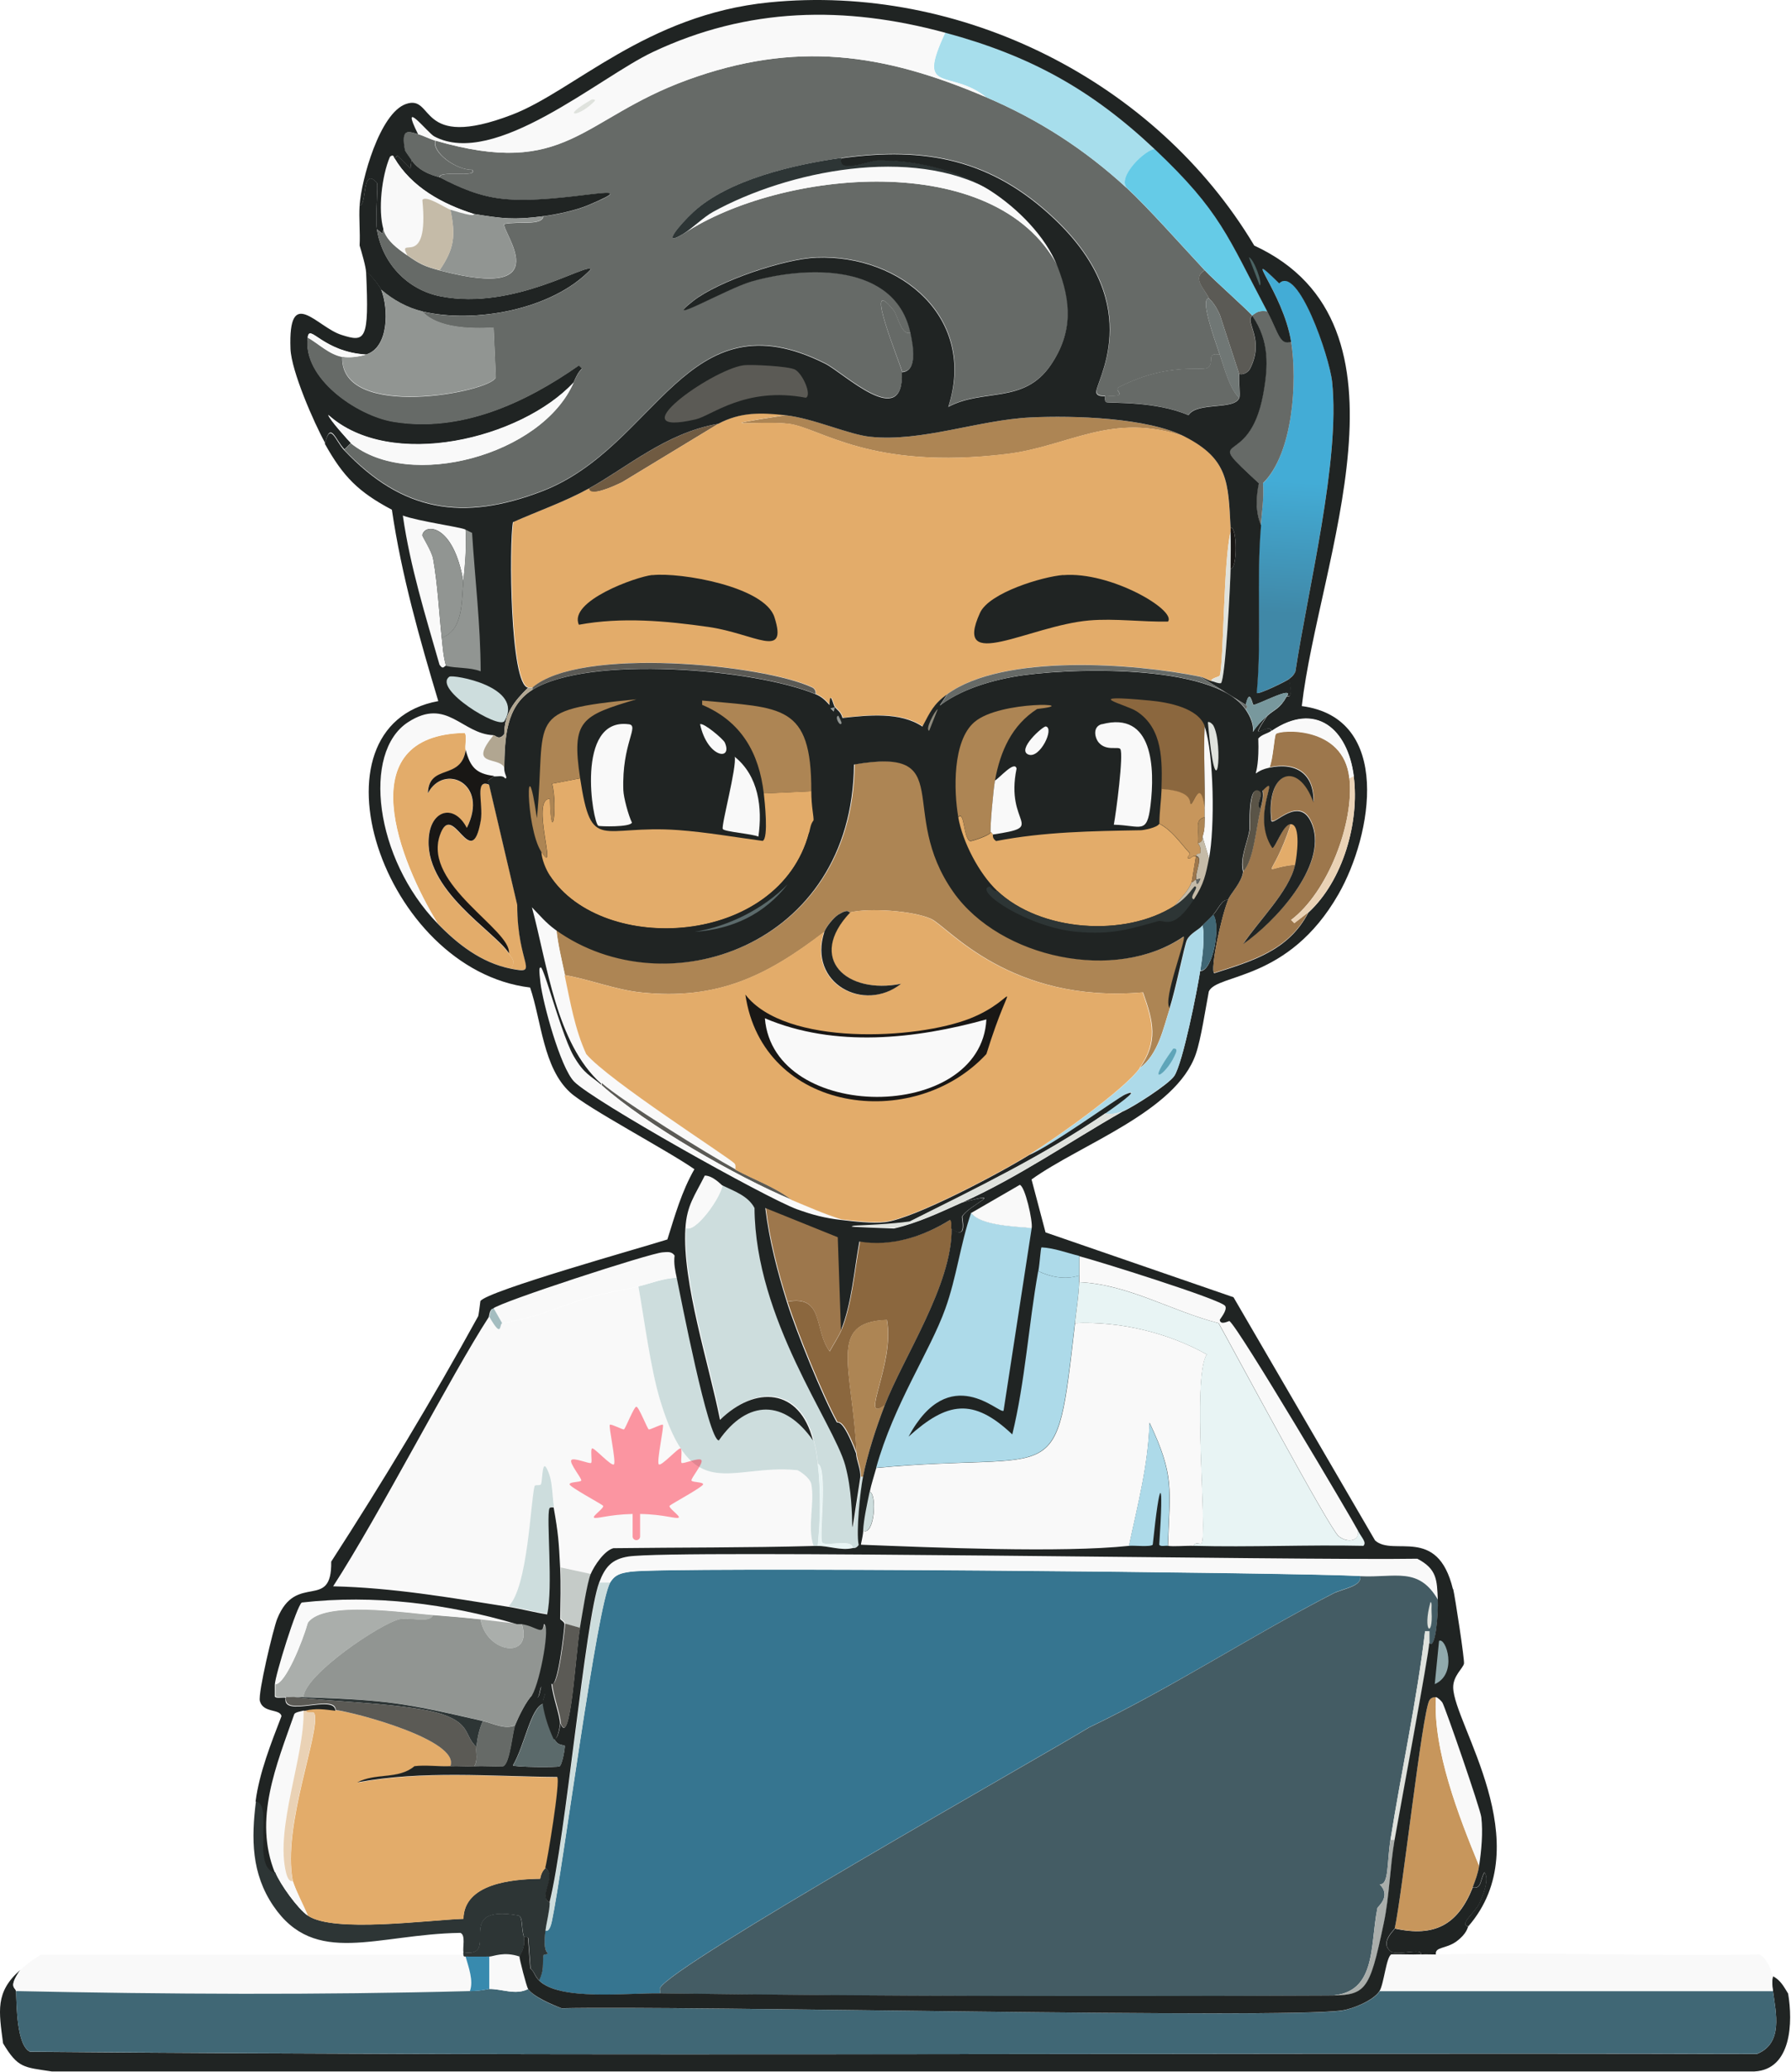 <svg
				class="self-center mx-auto max-w-[40dvw] md:max-w-[15dvw]"
				width="100%"
				height="100%"
				viewBox="0 0 1293 1495"
				fill="none"
				xmlns="http://www.w3.org/2000/svg"
			>
				<path
					d="M11.615 1436.93C12.015 1447.13 12.015 1476.23 21.715 1480.63C436.915 1484.23 852.815 1481.13 1268.32 1482.23C1287.62 1474.63 1282.02 1452.43 1280.02 1437.03C1278.82 1428.23 1280.12 1426.63 1280.02 1426.13C1285.52 1429.03 1287.82 1433.63 1290.92 1438.63C1294.42 1459.03 1293.52 1493.33 1266.72 1494.83H37.315C17.115 1491.73 13.015 1492.53 2.215 1474.53C-0.785 1451.43 -3.685 1437.53 14.715 1421.53C5.415 1434.83 11.515 1434.13 11.615 1437.13V1436.93Z"
					fill="#202423"
				/>
				<path
					d="M334.515 1410.43C334.515 1410.43 334.215 1412.13 336.115 1412.03C338.415 1419.63 342.015 1429.43 339.215 1437.03C230.115 1439.93 120.715 1439.33 11.615 1437.03C11.515 1434.03 5.415 1434.73 14.715 1421.43C19.315 1417.43 24.315 1413.73 29.515 1410.53H334.515V1410.43Z"
					fill="#F9F9F9"
				/>
				<path
					d="M1025.72 1410.43C1029.32 1410.23 1033.02 1410.43 1036.62 1410.43C1114.22 1408.43 1192.22 1411.93 1269.82 1410.43C1275.02 1411.83 1278.52 1421.03 1279.92 1426.03C1280.02 1426.53 1278.72 1428.13 1279.92 1436.93H995.915C999.015 1431.93 1000.82 1411.93 1004.52 1410.43C1011.52 1410.23 1018.62 1410.73 1025.62 1410.43H1025.72Z"
					fill="#F9F9F9"
				/>
				<path
					d="M353.215 1435.33C362.015 1435.13 372.315 1440.03 381.315 1435.33C384.815 1440.93 398.915 1446.93 405.515 1449.33C495.315 1447.23 924.515 1457.03 968.715 1450.93C976.515 1449.83 991.815 1443.63 996.015 1436.93H1280.02C1282.02 1452.43 1287.62 1474.63 1268.32 1482.13C852.815 1481.13 436.915 1484.23 21.715 1480.53C11.915 1476.13 12.015 1447.03 11.615 1436.83C120.715 1439.13 230.115 1439.73 339.215 1436.83C348.415 1436.63 352.315 1435.33 353.215 1435.23V1435.33Z"
					fill="#406775"
				/>
				<path
					d="M375.115 1411.93C375.115 1413.63 380.215 1433.63 381.315 1435.33C372.415 1440.03 362.015 1435.13 353.215 1435.33V1411.93C355.915 1411.93 363.815 1408.03 375.015 1411.93H375.115Z"
					fill="#F9F9F9"
				/>
				<path
					d="M353.215 1411.93V1435.33C352.315 1435.33 348.415 1436.63 339.215 1436.93C342.015 1429.43 338.315 1419.63 336.115 1411.93C341.815 1411.93 347.615 1412.03 353.315 1411.93H353.215Z"
					fill="#388AAE"
				/>
				<path
					d="M982.015 1137.33C983.515 1144.73 969.215 1146.33 962.515 1149.83C903.015 1180.53 846.715 1217.53 786.215 1246.53C748.815 1269.33 484.915 1417.83 476.515 1434.53C476.215 1435.23 476.715 1437.03 476.515 1438.43C453.815 1438.13 403.715 1444.23 389.115 1429.03C393.015 1421.53 391.515 1417.13 392.215 1411.13C392.415 1409.93 395.215 1410.83 395.315 1409.53C395.415 1408.63 391.815 1408.73 393.715 1393.13C396.715 1394.23 398.015 1388.03 398.415 1386.13C406.315 1348.93 430.915 1157.83 440.515 1141.93C444.215 1135.93 448.515 1135.13 455.315 1134.13C481.415 1130.43 927.415 1134.53 981.915 1137.23L982.015 1137.33Z"
					fill="#367590"
				/>
				<path
					d="M1038.12 1154.53C1024.22 1130.13 1007.22 1138.63 981.915 1137.33C927.415 1134.63 481.415 1130.53 455.315 1134.23C448.515 1135.23 444.115 1136.03 440.515 1142.03H432.715C436.915 1130.83 441.615 1125.13 453.815 1123.33C488.015 1118.03 939.715 1126.23 1023.32 1124.93C1037.62 1132.33 1037.52 1140.23 1038.12 1154.53Z"
					fill="#F9F9F9"
				/>
				<path
					d="M440.615 1142.03C431.015 1157.83 406.415 1348.93 398.515 1386.23C398.115 1388.13 396.815 1394.43 393.815 1393.23C394.615 1386.63 396.715 1379.73 396.915 1372.93C408.715 1326.33 422.615 1169.03 432.815 1142.03H440.615Z"
					fill="#CDDDDD"
				/>
				<path
					d="M1038.12 1154.53C1038.52 1163.93 1036.42 1191.33 1031.92 1185.73C1031.92 1182.93 1031.92 1180.03 1031.92 1177.13H1028.82C1022.82 1227.73 1011.82 1277.43 1003.82 1327.73C1001.22 1344.13 1002.82 1360.63 996.015 1359.73C1004.72 1368.43 994.615 1375.83 994.415 1376.93C988.715 1404.93 994.415 1440.83 957.015 1440.13C797.215 1440.83 636.315 1440.83 476.515 1438.53C476.715 1437.13 476.215 1435.33 476.515 1434.63C484.915 1417.93 748.816 1269.43 786.216 1246.63C846.716 1217.63 903.015 1180.53 962.515 1149.93C969.215 1146.53 983.515 1144.83 982.015 1137.43C1007.32 1138.73 1024.22 1130.23 1038.22 1154.63L1038.12 1154.53Z"
					fill="#445C64"
				/>
				<path
					d="M1006.92 1327.73C1003.52 1347.33 1003.22 1368.33 999.116 1387.83C988.416 1438.83 986.116 1439.93 957.016 1440.13C994.416 1440.83 988.816 1404.93 994.416 1376.93C994.616 1375.93 1004.72 1368.43 996.016 1359.73C1002.82 1360.63 1001.22 1344.13 1003.82 1327.73H1006.92Z"
					fill="#AAAEAB"
				/>
				<path
					d="M1031.92 1185.73C1031.92 1192.93 1010.62 1306.53 1006.92 1327.73H1003.82C1011.72 1277.53 1022.82 1227.73 1028.82 1177.13H1031.92C1031.92 1180.03 1031.92 1182.83 1031.92 1185.73Z"
					fill="#DFE2DD"
				/>
				<path
					d="M1032.72 1156.13C1034.02 1156.13 1033.32 1160.33 1033.52 1163.13C1034.72 1182.43 1026.72 1177.73 1032.72 1156.13Z"
					fill="#DFE2DD"
				/>
				<path
					d="M378.215 1397.93C379.715 1406.23 375.115 1410.73 375.115 1411.93C363.815 1408.03 356.015 1411.93 353.315 1411.93C347.615 1412.03 341.815 1411.93 336.115 1411.93C334.215 1412.13 334.715 1410.73 334.515 1410.33C334.315 1410.03 334.615 1409.33 334.515 1408.73C362.415 1413.23 325.415 1373.63 374.315 1382.23C377.615 1383.63 376.015 1390.33 378.215 1397.83V1397.93Z"
					fill="#2D3535"
				/>
				<path
					d="M275.215 209.034C280.615 222.734 280.815 250.734 264.315 255.834C232.915 253.834 223.515 233.234 222.215 243.334C218.315 272.934 257.815 299.734 283.815 304.134C332.515 312.434 379.315 290.634 418.015 263.534L420.315 265.834C417.315 268.534 415.615 272.434 414.115 275.934C376.115 316.734 281.915 339.734 237.015 299.334C237.415 302.234 252.415 318.834 253.415 319.634L248.715 324.334C242.015 317.334 238.715 303.534 234.715 319.634C226.515 304.834 210.315 267.634 209.715 251.734C208.015 205.234 228.615 235.934 246.415 241.634C263.715 247.134 266.615 246.234 264.315 196.434C267.115 196.834 274.515 207.134 275.215 208.934V209.034Z"
					fill="#202423"
				/>
				<path
					d="M272.115 165.434C275.915 189.834 294.015 209.134 318.115 213.834C371.115 224.134 424.015 189.234 426.515 194.334C399.015 223.434 342.615 233.734 304.815 224.734C294.115 222.234 283.515 216.334 275.215 209.134C274.515 207.334 267.115 197.134 264.315 196.634C264.115 192.234 261.115 182.134 259.615 177.134C260.115 167.534 259.015 157.834 259.615 148.234C265.015 149.134 260.915 119.434 272.115 131.834C273.215 133.134 270.815 157.134 272.115 165.334V165.434Z"
					fill="#202423"
				/>
				<path
					d="M712.116 70.234C750.216 86.534 783.015 107.734 813.515 135.734C828.415 149.434 854.015 178.234 869.715 195.034C860.515 200.634 869.415 208.034 872.815 215.334C866.215 215.034 876.115 242.834 880.615 255.934C870.215 254.034 877.215 261.834 872.015 265.334C867.715 268.234 844.016 261.034 808.016 279.334C802.816 281.934 817.016 286.734 797.916 285.534C797.516 285.234 792.615 286.334 791.715 283.234C789.615 276.634 829.315 221.934 761.315 157.634C716.015 114.734 668.215 105.434 607.615 113.934C573.915 118.634 526.115 129.534 500.715 152.934C490.715 162.134 476.315 179.334 493.715 168.534C563.215 122.634 718.216 106.734 763.616 191.934C773.616 217.234 775.016 239.034 758.916 262.934C739.516 291.734 710.216 279.834 684.816 293.334C705.416 229.734 650.916 183.434 589.616 185.634C566.416 186.534 519.115 202.434 500.715 216.834C475.715 236.234 525.515 207.734 542.815 202.834C581.915 191.734 646.716 189.234 657.516 240.234C650.416 242.234 648.316 227.934 645.016 223.834C621.716 194.834 651.116 265.234 651.216 268.334C652.816 311.034 609.316 268.834 595.816 262.134C495.316 211.634 474.815 322.234 391.415 354.234C334.115 376.234 290.516 368.934 248.616 324.634L253.315 319.934C295.515 354.234 391.116 328.634 414.016 276.234C415.616 272.634 417.215 268.834 420.215 266.134L417.916 263.834C379.216 290.934 332.516 312.634 283.716 304.434C257.716 300.034 218.115 273.134 222.115 243.634C230.215 248.234 237.515 255.834 247.115 257.634C245.415 303.934 354.416 282.934 357.916 272.434L356.316 236.534C340.016 237.434 315.915 237.034 304.815 224.834C342.615 233.734 399.016 223.534 426.516 194.434C424.016 189.334 371.115 224.234 318.115 213.934C294.015 209.234 275.915 189.934 272.115 165.534L276.016 168.634L276.815 165.534C279.215 173.834 287.315 179.634 294.015 184.234C303.115 190.634 306.515 192.234 317.415 195.134C405.615 218.334 360.815 165.734 364.215 161.634C374.715 159.534 391.415 163.034 392.315 156.134C401.715 154.934 415.715 151.934 424.315 148.334C471.515 128.534 405.515 147.934 363.515 143.634C346.615 141.934 332.216 135.734 317.516 128.034C316.316 122.634 346.016 128.534 340.916 122.534C329.616 122.834 311.816 110.134 314.416 101.434C409.416 129.034 419.215 85.834 496.215 57.734C574.315 29.234 637.616 38.234 712.316 70.234H712.116Z"
					fill="#666A67"
				/>
				<path
					d="M930.515 489.934C929.115 491.234 908.115 501.634 907.115 500.034C910.915 459.834 906.715 419.434 910.215 379.134C911.115 369.034 912.515 358.934 911.815 348.734C933.415 327.434 936.715 275.534 932.115 246.534C926.415 210.534 894.515 176.134 923.515 204.434C937.015 190.834 959.815 256.934 961.715 275.434C967.715 332.234 944.215 424.934 935.215 484.534C933.615 488.034 931.915 488.634 930.515 490.034V489.934Z"
					fill="url(#paint0_linear_35_2)"
				/>
				<path
					d="M914.915 224.634C922.815 239.534 923.815 249.434 932.115 246.434C936.715 275.434 933.515 327.334 911.815 348.634C912.615 358.934 911.115 368.934 910.215 379.034C906.215 369.334 906.715 358.734 908.615 348.634C865.315 308.434 901.215 341.334 911.715 284.634C915.515 263.834 916.315 245.934 903.915 227.734C907.815 224.534 909.715 224.134 914.815 224.634H914.915Z"
					fill="#666A67"
				/>
				<path
					d="M880.615 255.834C884.215 266.334 887.715 280.234 894.615 287.034C891.215 296.134 864.215 289.534 857.915 299.534C834.315 289.234 801.515 291.034 798.615 290.134C797.115 289.634 798.215 285.734 797.815 285.434C817.015 286.634 802.815 281.834 807.915 279.234C843.915 260.934 867.615 268.134 871.915 265.234C877.115 261.734 870.115 254.034 880.515 255.834H880.615Z"
					fill="#666A67"
				/>
				<path
					d="M715.215 137.334C734.715 149.934 755.015 170.234 763.615 191.934C718.215 106.734 563.215 122.634 493.715 168.534C499.915 164.734 508.215 156.534 514.815 152.934C569.115 123.034 658.515 105.234 715.315 137.334H715.215Z"
					fill="#F9F9F9"
				/>
				<path
					d="M715.215 137.334C658.515 105.234 569.015 123.034 514.715 152.934C508.115 156.534 499.815 164.734 493.615 168.534C476.315 179.334 490.615 162.134 500.615 152.934C526.015 129.534 573.715 118.634 607.515 113.934C604.215 125.534 628.915 115.534 633.215 115.534C660.415 115.034 692.615 122.734 715.115 137.334H715.215Z"
					fill="#2D3535"
				/>
				<path
					d="M904.015 227.834C898.315 232.634 913.315 244.434 902.415 266.034C901.215 268.534 897.615 270.734 894.615 269.934L880.615 227.034C876.615 218.134 873.115 215.934 872.815 215.334C869.315 208.034 860.415 200.734 869.715 195.034C876.315 202.134 902.215 225.034 904.015 227.834Z"
					fill="#5B5A55"
				/>
				<path
					d="M518.615 305.834L449.215 347.934C442.015 351.534 425.415 358.734 425.015 352.634C452.215 337.734 481.215 312.134 518.615 305.834Z"
					fill="#705B42"
				/>
				<path
					d="M872.815 215.334C873.115 215.934 876.615 218.134 880.615 227.034L894.615 269.934C894.015 274.834 895.515 284.634 894.615 287.134C887.615 280.334 884.115 266.434 880.615 255.934C876.115 242.834 866.215 215.134 872.815 215.334Z"
					fill="#707775"
				/>
				<path
					d="M657.515 240.234C659.315 248.534 663.015 267.634 651.315 268.334C651.215 265.334 621.715 194.834 645.115 223.834C648.415 227.934 650.515 242.234 657.615 240.234H657.515Z"
					fill="#666A67"
				/>
				<path
					d="M833.815 107.634C826.715 107.834 806.415 127.834 813.515 135.734C783.015 107.734 750.215 86.534 712.115 70.234C685.615 49.034 661.115 69.034 682.515 23.434C743.715 40.034 788.015 64.434 833.815 107.634Z"
					fill="#A7DEEC"
				/>
				<path
					d="M833.815 107.634C881.315 152.434 886.115 170.234 914.915 224.634C909.715 224.134 907.815 224.634 904.015 227.734C902.115 224.934 876.315 202.034 869.715 194.934C854.015 178.134 828.515 149.334 813.515 135.634C806.315 127.734 826.715 107.834 833.815 107.534V107.634Z"
					fill="#65CBE7"
				/>
				<path
					d="M297.115 115.434C303.615 125.234 316.315 127.334 317.415 127.934C332.115 135.634 346.515 141.834 363.415 143.534C405.515 147.834 471.415 128.434 424.215 148.234C415.615 151.834 401.615 154.834 392.215 156.034C370.715 158.834 362.715 157.734 342.315 154.434C319.415 147.234 297.115 135.134 284.615 113.834C285.815 113.734 286.215 113.134 286.915 112.234L296.315 121.634L297.115 115.434Z"
					fill="#202423"
				/>
				<path
					d="M284.616 113.934C297.116 135.234 319.516 147.334 342.316 154.534C341.416 154.434 345.316 157.634 325.116 151.434C321.416 150.334 307.416 140.534 304.816 144.434C309.916 196.034 286.116 169.134 293.916 184.234C287.216 179.534 279.216 173.834 276.716 165.534C272.616 151.634 275.516 127.034 281.416 113.234C284.216 110.734 284.416 114.034 284.516 114.034L284.616 113.934Z"
					fill="#F9F9F9"
				/>
				<path
					d="M301.715 96.734C306.115 98.034 309.815 100.134 314.215 101.434C311.615 110.134 329.415 122.734 340.715 122.534C345.815 128.534 316.115 122.534 317.315 128.034C316.215 127.434 303.515 125.334 297.015 115.534C295.515 113.334 292.415 109.034 292.315 108.534C289.215 92.634 294.115 94.634 301.715 96.834V96.734Z"
					fill="#666A67"
				/>
				<path
					d="M304.915 224.634C316.015 236.834 340.115 237.234 356.415 236.334L358.015 272.234C354.515 282.734 245.515 303.634 247.215 257.434C252.315 258.434 259.215 257.434 264.415 255.834C280.915 250.734 280.715 222.734 275.315 209.034C283.615 216.234 294.215 222.134 304.915 224.634Z"
					fill="#919592"
				/>
				<path
					d="M253.416 319.834C252.416 319.034 237.416 302.434 237.016 299.534C281.916 339.934 376.116 316.934 414.116 276.134C391.216 328.534 295.616 354.134 253.416 319.834Z"
					fill="#F9F9F9"
				/>
				<path
					d="M264.315 255.834C259.215 257.434 252.215 258.334 247.115 257.434C237.515 255.534 230.215 248.034 222.115 243.434C223.415 233.334 232.815 253.834 264.215 255.934L264.315 255.834Z"
					fill="#F9F9F9"
				/>
				<path
					d="M342.315 154.434C362.715 157.734 370.715 158.834 392.215 156.034C391.315 162.934 374.715 159.334 364.115 161.534C360.715 165.634 405.515 218.234 317.315 195.034C327.815 179.534 329.115 170.534 325.115 151.334C345.315 157.634 341.415 154.334 342.315 154.434Z"
					fill="#919592"
				/>
				<path
					d="M325.215 151.334C329.215 170.534 327.915 179.434 317.415 195.034C306.515 192.134 303.115 190.434 294.015 184.134C286.215 169.134 310.015 195.934 304.915 144.334C307.515 140.434 321.515 150.234 325.215 151.334Z"
					fill="#C5BBA8"
				/>
				<path
					d="M682.415 23.434C661.015 69.034 685.515 49.034 712.015 70.234C637.315 38.234 574.115 29.234 495.915 57.734C419.015 85.834 409.115 128.934 314.115 101.434C309.715 100.134 306.015 98.034 301.615 96.734C287.915 69.234 308.715 95.834 313.315 98.334C356.915 121.334 432.015 55.934 470.915 37.534C539.615 4.934 609.715 3.834 682.315 23.534L682.415 23.434Z"
					fill="#F9F9F9"
				/>
				<path
					d="M427.315 71.734C430.815 71.734 429.815 72.534 427.315 74.834C416.715 84.634 404.415 84.834 427.315 71.734Z"
					fill="#DFE2DD"
				/>
				<path
					d="M198.815 1351.13C202.215 1359.63 215.015 1377.43 222.215 1382.33C240.815 1394.93 308.415 1385.53 334.515 1384.63C335.015 1359.23 369.315 1356.03 389.915 1355.73C390.915 1349.93 393.615 1348.33 393.815 1347.93C402.615 1353.83 388.315 1368.63 396.915 1372.93C396.715 1379.73 394.615 1386.63 393.815 1393.23C391.815 1408.83 395.515 1408.73 395.415 1409.63C395.315 1410.83 392.415 1409.93 392.315 1411.23C391.515 1417.23 393.115 1421.63 389.215 1429.13C385.615 1425.33 386.415 1423.83 383.015 1420.53L381.415 1398.73C381.015 1397.43 378.315 1398.13 378.315 1397.93C376.115 1390.43 377.715 1383.73 374.415 1382.33C325.515 1373.73 362.515 1413.33 334.615 1408.83C333.815 1405.73 336.415 1396.23 332.315 1394.83C272.015 1395.73 227.415 1419.73 197.315 1375.33C181.515 1352.03 181.315 1326.93 184.815 1299.63C198.015 1300.33 181.615 1347.03 198.815 1351.13Z"
					fill="#2D3535"
				/>
				<path
					d="M1060.02 1390.13C1059.52 1390.63 1059.22 1395.33 1051.42 1401.03C1043.82 1406.53 1035.82 1404.73 1036.62 1410.43C1033.02 1410.43 1029.32 1410.23 1025.72 1410.43C1027.62 1405.23 1008.42 1411.63 1003.92 1408.13C996.015 1401.83 1006.82 1392.73 1007.02 1391.73C1035.82 1398.03 1052.52 1388.93 1063.22 1362.13C1070.02 1363.53 1068.72 1355.33 1071.82 1351.23C1075.52 1356.03 1070.62 1368.13 1067.92 1373.83C1064.72 1380.53 1053.02 1388.73 1060.12 1390.23L1060.02 1390.13Z"
					fill="#202423"
				/>
				<path
					d="M460.915 928.334C465.115 952.134 469.615 987.334 476.515 1010.23C499.715 1087.43 526.715 1056.13 575.615 1060.93C576.615 1060.93 584.915 1066.23 585.715 1071.03C588.215 1084.83 582.615 1101.53 587.315 1115.53C539.115 1116.83 491.115 1116.53 443.015 1117.13C436.415 1119.03 429.215 1129.73 426.615 1135.83L404.815 1131.13C403.815 1111.93 403.515 1106.53 400.115 1087.43C399.015 1081.53 399.015 1070.63 397.015 1064.83C391.315 1048.33 392.015 1067.33 390.815 1071.03C390.315 1072.63 386.515 1071.03 386.115 1072.63C383.115 1083.63 381.315 1145.33 367.415 1159.23C325.015 1152.43 284.315 1145.43 241.015 1144.43C274.315 1093.13 326.515 991.334 353.315 950.234C362.915 967.034 360.315 955.334 362.715 954.934C395.115 948.934 400.515 943.534 425.915 936.234C437.215 932.934 449.515 931.234 461.015 928.434L460.915 928.334Z"
					fill="#F9F9F9"
				/>
				<path
					d="M621.615 1065.63H623.215C621.315 1075.23 618.115 1105.23 620.115 1114.73C618.015 1117.73 616.515 1116.83 615.415 1117.03C616.015 1110.23 595.815 1116.33 593.615 1113.13C591.115 1109.63 597.815 1059.83 590.515 1056.23C589.615 1048.63 589.315 1046.53 587.415 1039.03C577.815 1001.03 545.815 999.234 520.315 1024.23C512.515 984.234 493.015 925.334 495.315 886.134C501.815 889.834 519.815 865.434 521.815 854.934C530.315 859.134 540.515 862.434 545.215 871.334C545.715 951.734 602.315 1026.33 610.715 1057.03C620.215 1091.83 611.015 1132.43 621.615 1065.63Z"
					fill="#CDDDDD"
				/>
				<path
					d="M489.015 922.034C491.615 933.934 511.815 1039.53 519.415 1039.03C540.215 1009.13 566.815 1009.63 587.315 1039.03C589.215 1046.43 589.515 1048.63 590.415 1056.23C592.715 1075.93 592.315 1095.83 590.415 1115.53C589.415 1115.53 588.315 1115.53 587.315 1115.53C582.615 1101.63 588.315 1084.93 585.715 1071.03C584.815 1066.23 576.515 1061.03 575.615 1060.93C526.715 1056.13 499.715 1087.33 476.515 1010.23C469.615 987.334 465.115 952.134 460.915 928.334C470.115 926.134 479.215 922.234 489.015 922.134V922.034Z"
					fill="#CDDDDD"
				/>
				<path
					d="M687.115 886.234C687.615 926.934 652.415 978.834 638.715 1014.13C619.815 1027.73 646.315 984.134 640.315 952.534C597.315 954.034 615.215 985.934 618.515 1048.53C608.415 1021.83 605.115 1027.13 604.515 1025.93C594.015 1006.73 575.415 960.834 568.615 939.334C595.215 934.434 587.415 959.634 599.015 975.234C601.315 971.034 605.915 963.834 607.615 959.634C615.215 940.834 616.915 916.934 620.915 895.634C644.015 899.534 666.915 892.134 686.415 880.034C687.715 881.134 687.115 883.734 687.215 886.234H687.115Z"
					fill="#8B673E"
				/>
				<path
					d="M607.515 959.534C605.815 963.734 601.215 970.934 598.915 975.134C587.315 959.534 595.115 934.334 568.515 939.234C561.515 917.034 555.715 894.634 552.915 871.334L605.215 892.434L607.515 959.534Z"
					fill="#9D774C"
				/>
				<path
					d="M489.015 922.034C479.315 922.134 470.115 926.034 460.915 928.234C449.415 931.034 437.115 932.734 425.815 936.034C400.415 943.334 395.015 948.834 362.615 954.734L356.415 943.834C361.015 939.334 470.215 903.634 478.915 903.234C482.115 903.134 485.315 902.434 487.515 905.534C486.715 911.334 487.915 916.334 489.115 921.934L489.015 922.034Z"
					fill="#F9F9F9"
				/>
				<path
					d="M638.715 1014.13C632.615 1030.03 626.415 1048.83 623.115 1065.63H621.515C621.915 1059.83 618.715 1053.93 618.415 1048.43C615.115 985.934 597.315 953.934 640.215 952.434C646.215 984.034 619.815 1027.63 638.615 1014.03L638.715 1014.13Z"
					fill="#AD8554"
				/>
				<path
					d="M400.015 1087.43C399.015 1087.43 397.315 1087.03 396.915 1088.23C394.615 1094.83 399.715 1145.43 395.315 1164.63C385.915 1163.13 376.615 1160.63 367.215 1159.13C381.115 1145.23 383.015 1083.53 385.915 1072.53C386.315 1070.93 390.115 1072.53 390.615 1070.93C391.915 1067.13 391.115 1048.23 396.815 1064.73C398.815 1070.63 398.915 1081.43 399.915 1087.33L400.015 1087.43Z"
					fill="#CDDDDD"
				/>
				<path
					d="M242.515 1234.13C256.615 1235.73 332.715 1255.93 325.215 1274.73C317.915 1275.13 307.415 1273.73 299.515 1274.73C287.815 1284.53 271.315 1279.33 258.215 1286.43C305.915 1277.63 354.215 1282.13 402.515 1282.53C405.215 1284.43 395.115 1344.93 393.915 1348.03C393.715 1348.43 391.015 1350.03 390.015 1355.83C369.415 1356.13 335.115 1359.33 334.615 1384.73C308.415 1385.63 240.815 1395.03 222.315 1382.43C218.815 1374.13 214.315 1366.03 211.415 1357.43C203.515 1317.63 231.715 1249.13 227.015 1236.53C226.315 1234.63 221.215 1237.33 220.815 1234.23C228.515 1232.23 235.215 1233.33 242.615 1234.23L242.515 1234.13Z"
					fill="#E3AC6A"
				/>
				<path
					d="M219.115 1234.13C220.215 1267.23 198.215 1319.33 206.615 1351.93C208.415 1359.13 211.215 1357.03 211.315 1357.43C214.215 1366.03 218.715 1374.03 222.215 1382.43C215.015 1377.53 202.215 1359.73 198.815 1351.23C183.115 1312.53 200.015 1273.43 212.815 1236.53C214.015 1235.13 217.415 1234.73 219.015 1234.23L219.115 1234.13Z"
					fill="#F9F9F9"
				/>
				<path
					d="M211.315 1357.33C211.315 1357.33 208.515 1359.03 206.615 1351.83C198.215 1319.23 220.215 1267.13 219.115 1234.03C219.615 1233.83 220.215 1234.13 220.715 1234.03C221.115 1237.13 226.215 1234.43 226.915 1236.33C231.615 1248.93 203.415 1317.43 211.315 1357.23V1357.33Z"
					fill="#EAD2B5"
				/>
				<path
					d="M426.615 1135.83C424.015 1142.13 420.415 1165.63 418.815 1174.83L407.915 1171.73C407.915 1169.93 404.815 1168.43 404.815 1167.83C405.015 1155.73 405.415 1143.23 404.815 1131.13L426.615 1135.83Z"
					fill="#C5CBC8"
				/>
				<path
					d="M521.715 855.034C519.615 865.534 501.715 889.934 495.215 886.234C496.215 869.334 502.115 862.434 509.215 848.034C515.015 848.034 521.015 854.734 521.715 855.034Z"
					fill="#F9F9F9"
				/>
				<path
					d="M362.615 954.834C360.315 955.234 362.815 966.934 353.215 950.134C353.615 949.634 353.915 944.234 356.315 943.934L362.515 954.834H362.615Z"
					fill="#A4BDC0"
				/>
				<path
					d="M1036.62 1224.73C1034.52 1263.03 1053.02 1310.43 1067.82 1346.43C1066.92 1352.23 1065.31 1356.63 1063.11 1362.03C1052.41 1388.93 1035.72 1397.93 1006.92 1391.63C1012.42 1366.13 1026.72 1236.23 1031.92 1227.03C1033.02 1225.13 1034.42 1224.63 1036.62 1224.73Z"
					fill="#C7965C"
				/>
				<path
					d="M1067.82 1346.43C1053.02 1310.43 1034.52 1263.03 1036.62 1224.73C1037.72 1224.73 1040.72 1227.63 1041.32 1228.63C1043.52 1232.43 1068.62 1305.03 1069.42 1311.33C1070.72 1322.23 1069.62 1335.53 1067.82 1346.43Z"
					fill="#F9F9F9"
				/>
				<path
					d="M615.315 1117.13C607.415 1119.03 597.915 1115.43 590.315 1115.53C592.215 1095.83 592.615 1075.93 590.315 1056.23C597.615 1059.93 590.915 1109.63 593.415 1113.13C595.715 1116.33 615.815 1110.23 615.215 1117.03L615.315 1117.13Z"
					fill="#E8F4F4"
				/>
				<path
					d="M1049.12 1146.73C1050.42 1152.03 1057.42 1197.83 1056.92 1200.53C1056.32 1203.73 1049.02 1209.33 1049.12 1217.73C1049.42 1243.83 1111.82 1330.33 1060.02 1390.13C1052.92 1388.73 1064.62 1380.53 1067.82 1373.73C1070.52 1368.03 1075.42 1355.93 1071.72 1351.13C1068.62 1355.23 1069.92 1363.43 1063.12 1362.03C1065.22 1356.63 1066.92 1352.23 1067.82 1346.43C1069.52 1335.53 1070.72 1322.23 1069.42 1311.33C1068.62 1305.03 1043.52 1232.43 1041.32 1228.63C1040.72 1227.63 1037.82 1224.73 1036.62 1224.73C1034.52 1224.73 1033.02 1225.23 1031.92 1227.03C1026.72 1236.23 1012.42 1366.13 1006.92 1391.63C1006.72 1392.53 995.915 1401.73 1003.82 1408.03C1008.32 1411.63 1027.52 1405.23 1025.62 1410.33C1018.62 1410.63 1011.51 1410.13 1004.51 1410.33C1000.81 1411.83 999.115 1431.83 995.915 1436.83C991.715 1443.53 976.415 1449.83 968.615 1450.83C924.315 1457.03 495.115 1447.23 405.415 1449.23C398.815 1446.73 384.815 1440.73 381.215 1435.23C380.115 1433.53 374.915 1413.53 375.015 1411.83C375.015 1410.53 379.615 1406.03 378.115 1397.83C378.115 1398.03 380.915 1397.23 381.215 1398.63L382.815 1420.43C386.315 1423.63 385.415 1425.23 389.015 1429.03C403.515 1444.13 453.615 1438.03 476.415 1438.43C636.215 1440.63 797.115 1440.73 956.915 1440.03C986.015 1439.93 988.315 1438.73 999.015 1387.73C1003.12 1368.23 1003.42 1347.23 1006.82 1327.63C1010.52 1306.43 1031.72 1192.83 1031.82 1185.63C1036.42 1191.23 1038.42 1163.83 1038.02 1154.43C1037.42 1140.13 1037.42 1132.23 1023.22 1124.83C939.615 1126.23 487.915 1118.03 453.715 1123.23C441.615 1125.13 436.815 1130.83 432.615 1141.93C422.415 1168.93 408.515 1326.23 396.715 1372.83C388.115 1368.53 402.315 1353.73 393.615 1347.83C394.815 1344.73 404.915 1284.23 402.215 1282.33C353.915 1281.93 305.615 1277.43 257.915 1286.23C271.115 1279.13 287.615 1284.33 299.215 1274.53C307.115 1273.53 317.615 1274.93 324.915 1274.53C330.615 1274.23 336.415 1274.83 342.115 1274.53C349.115 1274.23 356.215 1274.83 363.215 1274.53C368.115 1272.53 369.915 1249.63 371.815 1244.93C374.315 1238.83 379.715 1227.63 384.315 1223.13C390.515 1230.53 389.515 1216.23 391.315 1216.93C396.615 1220.93 391.315 1225.03 392.115 1229.43C383.015 1232.53 378.915 1259.23 370.315 1273.93C371.315 1275.33 402.315 1275.43 403.815 1274.73C405.915 1273.83 408.015 1260.63 407.715 1259.93C407.215 1258.73 402.715 1260.53 399.915 1254.43C402.615 1256.73 404.615 1244.83 404.615 1243.53C411.815 1262.73 415.515 1192.63 418.615 1174.93C420.215 1165.73 423.815 1142.13 426.415 1135.93C429.015 1129.83 436.215 1119.03 442.815 1117.23C490.915 1116.63 539.015 1116.93 587.115 1115.63C588.115 1115.63 589.215 1115.63 590.215 1115.63C597.715 1115.43 607.315 1119.13 615.215 1117.23C616.315 1116.93 617.815 1117.83 619.915 1114.93C617.915 1105.43 621.115 1075.43 623.015 1065.83C626.315 1049.13 632.515 1030.23 638.615 1014.33C652.315 978.934 687.515 927.034 687.015 886.434C699.215 895.934 694.315 878.734 694.815 877.834C699.315 869.634 727.815 858.734 694.815 867.734C735.115 849.634 772.015 824.034 810.315 802.234C817.615 799.234 843.715 782.534 847.715 776.534C853.915 767.334 864.315 714.634 866.415 700.834C876.015 700.834 881.315 667.134 875.815 660.234C880.015 655.534 882.115 648.934 886.715 649.334C881.415 662.334 873.615 700.034 876.615 702.334C904.115 693.534 930.315 686.034 944.515 658.634C969.515 635.734 981.515 593.434 977.315 560.334C972.915 526.134 949.915 506.034 918.015 527.534C915.915 520.434 899.915 538.634 914.915 516.634C920.315 511.634 923.715 511.934 928.915 502.634C929.315 501.934 933.915 505.934 930.515 490.134C931.915 488.734 933.515 488.234 935.215 484.634C944.215 425.034 967.715 332.334 961.715 275.534C959.715 257.034 936.915 191.034 923.515 204.534C894.515 176.234 926.415 210.634 932.115 246.634C923.815 249.634 922.815 239.734 914.915 224.834C886.115 170.434 881.215 152.634 833.815 107.834C787.915 64.534 743.615 40.134 682.515 23.634C609.915 3.934 539.815 5.134 471.115 37.634C432.215 56.034 357.115 121.534 313.515 98.434C308.915 96.034 288.115 69.334 301.815 96.834C294.215 94.634 289.415 92.634 292.415 108.534C292.515 109.034 295.615 113.334 297.115 115.534L296.315 121.734L286.915 112.334C286.115 113.134 285.815 113.734 284.615 113.934C284.415 113.934 284.315 110.734 281.515 113.134C275.615 126.934 272.815 151.534 276.815 165.434L276.015 168.534L272.115 165.434C270.815 157.234 273.215 133.134 272.115 131.934C260.915 119.534 265.115 149.234 259.615 148.334C260.815 129.834 274.115 81.634 293.115 75.034C313.915 67.834 300.715 109.134 369.515 82.834C414.315 65.734 466.315 10.634 555.215 1.734C693.715 -12.166 834.615 58.534 905.515 177.234C1028.52 234.034 951.915 404.634 939.815 509.534C1005.32 518.134 990.815 602.434 966.315 645.234C930.115 708.534 878.715 702.334 872.715 715.434C870.315 727.834 867.115 749.634 863.315 760.634C849.015 802.234 779.915 825.834 744.715 851.134L754.815 889.334L890.515 936.134L992.715 1111.63C1005.91 1123.63 1037.72 1100.53 1048.92 1146.73H1049.12Z"
					fill="#202423"
				/>
				<path
					d="M1038.91 1184.13C1043.81 1181.13 1052.71 1207.93 1035.81 1215.33L1038.91 1184.13Z"
					fill="#91AAAD"
				/>
				<path
					d="M861.915 1115.53C856.015 1115.33 847.115 1116.23 843.215 1115.53C844.615 1074.23 848.115 1065.03 829.915 1026.63C829.015 1057.33 821.415 1085.73 815.115 1115.53C766.715 1120.73 673.715 1116.73 621.615 1114.73C621.315 1114.33 622.915 1109.53 623.215 1104.63C631.315 1108.53 633.415 1078.23 627.915 1076.53C629.015 1071.03 631.115 1064.83 632.615 1059.33C766.615 1046.73 761.915 1078.53 776.115 954.834C807.815 953.334 842.915 961.434 871.315 977.434C860.315 993.034 872.115 1108.83 867.415 1113.93C866.815 1114.63 862.115 1112.53 861.915 1115.53Z"
					fill="#F9F9F9"
				/>
				<path
					d="M744.815 886.234L724.515 1018.03C721.415 1020.83 685.515 981.734 655.915 1036.73C683.715 1011.63 702.515 1008.33 730.815 1035.13C740.215 996.434 742.515 956.334 749.515 917.334C758.515 921.534 768.915 923.734 779.115 920.434C779.115 921.934 779.115 923.534 779.115 925.134C778.715 935.134 777.115 944.834 776.015 954.734C761.715 1078.43 766.515 1046.63 632.515 1059.23C645.415 1013.03 671.315 975.434 682.415 944.534C690.615 921.834 693.315 897.834 701.115 875.134C707.615 884.134 732.315 884.934 744.815 886.034V886.234Z"
					fill="#ADDAE9"
				/>
				<path
					d="M980.415 1104.63C983.015 1109.73 986.815 1112.93 984.315 1115.53C943.615 1114.63 902.615 1116.63 861.815 1115.53C861.915 1112.63 866.715 1114.63 867.315 1113.93C872.015 1108.83 860.215 993.034 871.215 977.434C842.815 961.434 807.715 953.334 776.015 954.834C777.115 944.934 778.715 935.234 779.115 925.234C814.715 926.934 845.915 946.234 879.715 954.834C890.315 973.734 959.515 1102.83 966.315 1108.53C971.915 1113.23 981.515 1112.83 980.315 1104.63H980.415Z"
					fill="#E8F4F4"
				/>
				<path
					d="M980.415 1104.63C981.615 1112.83 972.015 1113.23 966.415 1108.53C959.615 1102.93 890.415 973.734 879.815 954.834C845.915 946.234 814.815 926.834 779.215 925.234C779.215 923.734 779.215 922.134 779.215 920.534V906.534C791.115 909.534 881.615 937.734 884.515 942.434C886.415 945.434 880.515 952.034 880.615 952.534C881.115 956.734 887.315 953.034 887.615 953.334C894.715 958.734 976.215 1096.43 980.415 1104.63Z"
					fill="#F9F9F9"
				/>
				<path
					d="M843.115 1115.53C841.415 1115.23 837.815 1116.33 836.915 1114.73C840.315 1064.23 837.315 1065.63 832.215 1114.73C830.515 1116.53 818.615 1115.13 815.015 1115.53C821.315 1085.73 828.915 1057.33 829.815 1026.63C848.015 1065.13 844.415 1074.23 843.115 1115.53Z"
					fill="#ADDAE9"
				/>
				<path
					d="M744.815 886.234C732.415 885.134 707.615 884.334 701.115 875.334L736.215 855.034C740.015 855.934 745.715 881.234 744.815 886.234Z"
					fill="#F9F9F9"
				/>
				<path
					d="M779.215 906.434V920.434C769.015 923.734 758.615 921.534 749.615 917.334C750.815 910.734 751.215 900.734 751.915 900.134C761.315 900.634 770.215 904.134 779.215 906.334V906.434Z"
					fill="#ADDAE9"
				/>
				<path
					d="M623.115 1104.63C623.615 1095.83 626.015 1085.33 627.815 1076.53C633.315 1078.13 631.215 1108.43 623.115 1104.63Z"
					fill="#CDDDDD"
				/>
				<path
					d="M901.615 185.634C905.315 186.734 911.915 205.334 909.415 205.934L901.615 185.634Z"
					fill="#4A6363"
				/>
				<path
					d="M347.016 1168.53C350.916 1193.13 385.216 1198.03 376.616 1171.63C387.116 1172.83 392.416 1180.43 393.016 1171.63C397.916 1170.83 390.816 1212.03 384.416 1223.13C379.816 1227.63 374.416 1238.83 371.916 1244.93C364.416 1248.23 356.216 1243.63 348.516 1241.83C290.016 1228.33 279.416 1226.93 219.016 1224.63C220.016 1208.13 275.116 1171.33 288.416 1168.43C296.116 1166.73 310.416 1171.63 312.616 1165.33C324.016 1166.23 335.616 1167.23 346.916 1168.43L347.016 1168.53Z"
					fill="#919592"
				/>
				<path
					d="M312.716 1165.43C310.516 1171.83 296.316 1166.93 288.516 1168.53C275.116 1171.43 220.016 1208.23 219.116 1224.73C217.016 1224.73 214.916 1224.83 212.916 1224.73C210.916 1224.63 208.516 1225.03 206.716 1224.73C204.716 1224.43 200.116 1225.63 198.916 1223.93C198.916 1221.03 198.916 1218.23 198.916 1215.33C206.116 1215.03 218.416 1184.73 222.316 1170.83C234.316 1154.53 292.916 1163.83 312.816 1165.33L312.716 1165.43Z"
					fill="#AAAEAB"
				/>
				<path
					d="M212.815 1224.73C239.815 1228.13 296.815 1229.33 319.715 1237.23C340.015 1244.23 335.315 1252.83 343.915 1260.63C343.415 1265.33 345.215 1270.33 342.315 1274.63C336.615 1274.93 330.815 1274.33 325.115 1274.63C332.615 1255.93 256.515 1235.73 242.415 1234.03C242.115 1221.53 203.515 1239.83 206.515 1224.63C208.415 1224.93 210.715 1224.53 212.715 1224.63L212.815 1224.73Z"
					fill="#5B5A55"
				/>
				<path
					d="M373.515 1171.73C364.815 1170.73 355.715 1169.53 347.015 1168.63C335.715 1167.33 324.015 1166.43 312.715 1165.53C292.815 1164.03 234.215 1154.73 222.215 1171.03C218.315 1184.93 206.015 1215.13 198.815 1215.53C198.915 1209.13 214.815 1158.03 218.315 1156.23C270.615 1150.33 323.315 1157.03 373.515 1171.83V1171.73Z"
					fill="#F9F9F9"
				/>
				<path
					d="M400.016 1254.43C402.816 1260.53 407.316 1258.73 407.816 1259.93C408.116 1260.63 406.016 1273.83 403.916 1274.73C402.416 1275.43 371.316 1275.33 370.416 1273.93C379.016 1259.33 383.216 1232.63 392.216 1229.43C393.616 1237.73 396.416 1246.73 400.016 1254.43Z"
					fill="#5B6A6B"
				/>
				<path
					d="M418.815 1174.83C415.615 1192.63 412.015 1262.63 404.815 1243.43C404.815 1237.83 399.215 1223.23 398.615 1214.53C403.115 1218.63 407.915 1174.83 408.015 1171.63L418.915 1174.73L418.815 1174.83Z"
					fill="#5B5A55"
				/>
				<path
					d="M373.516 1171.73C374.516 1171.83 375.616 1171.63 376.616 1171.73C385.216 1198.13 350.816 1193.23 347.016 1168.63C355.816 1169.63 364.816 1170.73 373.516 1171.73Z"
					fill="#AAAEAB"
				/>
				<path
					d="M372.015 1245.03C370.115 1249.73 368.315 1272.63 363.415 1274.63C356.415 1274.93 349.315 1274.33 342.315 1274.63C345.215 1270.33 343.415 1265.23 343.915 1260.63C344.615 1254.33 345.915 1247.73 348.615 1241.93C356.315 1243.73 364.515 1248.33 372.015 1245.03Z"
					fill="#666A67"
				/>
				<path
					d="M348.615 1241.93C345.915 1247.73 344.615 1254.33 343.915 1260.63C335.315 1252.83 340.015 1244.23 319.715 1237.23C296.815 1229.33 239.815 1228.13 212.815 1224.73C214.915 1224.83 217.015 1224.73 219.015 1224.73C279.415 1226.93 290.015 1228.43 348.515 1241.93H348.615Z"
					fill="#2D3535"
				/>
				<path
					d="M844.715 727.034C839.715 742.334 836.215 760.634 822.915 770.734C836.315 751.634 832.815 737.534 825.215 716.134C729.015 724.434 684.515 668.734 672.315 663.134C659.615 657.234 627.615 655.034 613.815 658.434C612.415 658.734 613.315 655.034 605.215 660.034C602.015 661.934 596.315 668.534 595.115 672.534C553.115 704.734 517.815 721.734 463.315 716.234C444.315 714.334 424.715 706.434 407.915 703.734C405.615 692.834 402.915 682.034 401.715 670.934C481.115 727.834 615.915 683.234 617.015 551.534C692.715 538.434 647.415 584.834 688.815 643.634C722.415 691.334 806.015 709.334 855.015 675.634C857.515 676.534 839.615 721.634 844.915 727.134L844.715 727.034Z"
					fill="#AD8554"
				/>
				<path
					d="M336.115 541.434C332.715 563.734 309.515 550.934 308.815 572.634C320.215 550.634 353.215 565.234 336.915 597.634C328.015 580.434 311.815 584.434 309.615 603.134C304.915 642.534 357.615 672.334 367.315 688.134C369.815 692.134 372.515 693.434 368.915 699.034C347.515 694.734 330.515 681.434 315.915 666.234C288.815 622.034 251.815 530.634 335.415 528.934C337.415 530.334 335.415 538.734 336.215 541.434H336.115Z"
					fill="#E3AC6A"
				/>
				<path
					d="M855.615 315.134C802.515 296.834 772.015 322.134 726.915 327.634C627.915 339.634 592.215 308.634 569.315 305.834C549.515 303.434 505.215 309.234 567.015 299.634C587.815 301.934 612.715 313.634 628.615 315.234C665.515 319.034 706.515 303.034 744.115 301.234C774.615 299.734 829.015 301.434 855.715 315.234L855.615 315.134Z"
					fill="#AD8554"
				/>
				<path
					d="M353.215 566.334L373.515 652.934C373.515 696.734 390.415 703.234 368.815 698.934C372.415 693.334 369.715 692.034 367.215 688.034C369.015 671.034 305.215 638.634 317.315 603.034C326.515 575.834 340.015 631.734 346.915 592.134C349.015 580.234 342.015 561.434 353.115 566.434L353.215 566.334Z"
					fill="#E3AC6A"
				/>
				<path
					d="M356.415 530.434C337.615 553.634 360.015 545.434 364.215 553.834C364.215 558.734 367.015 560.934 365.015 561.634C363.115 558.934 359.515 560.434 356.415 560.034C343.615 558.434 339.415 553.534 336.115 541.334C335.415 538.634 337.315 530.234 335.315 528.834C251.715 530.534 288.715 621.934 315.815 666.134C270.815 619.534 261.315 542.734 294.715 521.034C322.815 502.834 333.415 529.434 356.315 530.434H356.415Z"
					fill="#F9F9F9"
				/>
				<path
					d="M401.615 670.934C402.815 682.034 405.515 692.834 407.815 703.734C411.915 723.034 415.115 742.634 423.415 760.634C439.215 779.534 525.615 834.734 530.315 839.434C531.715 840.834 531.015 842.534 531.115 844.134C511.315 833.334 449.115 794.834 434.415 781.734C401.915 752.734 395.715 695.934 384.515 654.534C390.415 660.534 394.615 665.834 401.715 670.934H401.615Z"
					fill="#F9F9F9"
				/>
				<path
					d="M356.415 560.134C354.215 563.034 350.215 562.234 353.315 566.334C342.215 561.434 349.115 580.134 347.115 592.034C340.215 631.634 326.715 575.734 317.515 602.934C305.415 638.534 369.315 670.934 367.415 687.934C357.615 672.134 304.915 642.234 309.715 602.934C311.915 584.234 328.115 580.234 337.015 597.434C353.315 565.034 320.315 550.534 308.915 572.434C309.615 550.734 332.815 563.534 336.215 541.234C339.515 553.534 343.715 558.334 356.515 559.934L356.415 560.134Z"
					fill="#191715"
				/>
				<path
					d="M531.115 844.034C544.515 851.334 559.515 856.434 571.715 865.834C531.715 849.134 466.315 811.534 434.415 783.134V781.534C449.115 794.634 511.415 833.134 531.115 843.934V844.034Z"
					fill="#5B5A55"
				/>
				<path
					d="M866.515 700.534C867.815 691.934 870.115 675.834 868.115 667.734C869.615 665.934 873.115 663.034 875.915 659.934C881.415 666.834 876.215 700.534 866.515 700.534Z"
					fill="#406775"
				/>
				<path
					d="M974.215 561.634C977.715 593.734 958.715 643.734 932.115 663.834L934.415 666.134L944.515 658.334C930.315 685.734 904.115 693.134 876.615 702.034C873.615 699.634 881.415 662.034 886.715 649.034C888.615 644.534 896.615 636.534 897.615 628.734C905.115 620.634 906.615 597.634 910.115 583.534C911.215 578.934 912.515 575.234 911.715 570.234C925.815 556.134 902.615 587.534 918.715 611.534C920.915 611.834 926.515 594.234 932.015 594.334C917.715 637.834 908.515 626.334 935.115 623.934C930.915 642.834 908.515 664.534 897.715 680.834C920.415 665.134 958.615 624.534 947.615 595.034C939.015 571.834 919.415 596.334 918.015 591.934C913.915 556.434 937.315 547.734 948.415 578.634C949.015 558.034 935.915 549.434 916.415 553.634C919.115 547.734 919.815 530.934 921.115 529.434C923.815 526.434 970.015 522.934 974.115 561.434L974.215 561.634Z"
					fill="#9D774C"
				/>
				<path
					d="M977.315 560.134L974.215 561.734C970.015 523.234 923.815 526.734 921.215 529.734C919.915 531.134 919.215 548.034 916.515 553.934C900.115 557.434 910.015 567.434 908.715 532.834C911.215 529.934 914.915 529.434 918.115 527.334C949.915 505.834 973.015 525.834 977.415 560.134H977.315Z"
					fill="#F9F9F9"
				/>
				<path
					d="M935.215 624.034C908.515 626.434 917.715 637.934 932.115 594.434C939.915 594.534 936.515 618.334 935.215 624.034Z"
					fill="#E3AC6A"
				/>
				<path
					d="M944.515 658.434L934.415 666.234L932.115 663.934C958.715 643.934 977.715 593.834 974.215 561.734L977.315 560.134C981.615 593.234 969.615 635.534 944.515 658.434Z"
					fill="#EAD2B5"
				/>
				<path
					d="M567.015 299.534C505.215 309.234 549.515 303.334 569.315 305.734C592.115 308.534 627.915 339.634 726.915 327.534C772.015 322.034 802.515 296.834 855.615 315.034C886.715 331.234 886.615 347.834 888.415 380.534C888.415 381.534 888.415 382.634 888.415 383.634C883.215 405.134 883.515 477.634 880.615 487.434C880.315 488.534 874.615 489.134 874.415 491.334C872.715 491.034 868.515 488.634 866.615 488.234C819.515 478.534 724.415 471.434 684.115 500.734C674.315 507.834 671.915 513.334 666.215 524.134C650.315 513.234 626.915 515.934 608.515 517.934C607.515 513.634 604.315 511.734 603.015 510.134C601.815 508.634 599.515 496.934 599.115 508.534C596.015 505.034 593.415 502.534 589.015 500.734C589.415 498.834 588.215 496.834 586.715 496.034C551.215 479.234 418.715 466.334 384.715 496.034C383.715 496.034 382.615 496.134 381.615 496.034C368.515 494.234 367.915 392.034 370.715 376.634C388.915 368.534 407.815 362.034 425.315 352.434C425.715 358.634 442.215 351.334 449.515 347.734L518.915 305.634C535.215 297.034 549.815 297.534 567.315 299.434L567.015 299.534Z"
					fill="#E3AC6A"
				/>
				<path
					d="M588.815 500.834C545.115 482.534 425.215 472.334 384.415 497.734V496.134C418.515 466.434 550.915 479.334 586.415 496.134C588.015 496.834 589.215 498.934 588.715 500.834H588.815Z"
					fill="#5B5A55"
				/>
				<path
					d="M888.415 410.334C888.215 420.034 884.615 490.434 881.415 493.034C878.715 493.234 877.115 491.934 874.415 491.434C874.615 489.234 880.315 488.634 880.615 487.534C883.515 477.834 883.215 405.334 888.415 383.734C888.715 392.434 888.515 401.534 888.415 410.234V410.334Z"
					fill="#DFE2DD"
				/>
				<path
					d="M602.915 510.234L602.115 513.334L599.715 510.934L602.915 510.234Z"
					fill="#919592"
				/>
				<path
					d="M471.015 415.034C491.115 412.834 552.115 423.234 559.115 445.434C569.015 476.334 544.715 457.234 511.515 452.434C480.715 448.034 448.815 445.134 417.915 450.834C410.215 433.834 459.015 416.234 470.915 414.934L471.015 415.034Z"
					fill="#202423"
				/>
				<path
					d="M767.515 415.034C801.915 412.234 849.515 440.434 843.215 448.534C824.515 448.934 805.015 446.134 786.315 447.734C743.015 451.534 687.515 486.134 707.515 442.234C714.115 427.734 752.515 416.134 767.615 414.934L767.515 415.034Z"
					fill="#202423"
				/>
				<path
					d="M866.515 700.534C864.415 714.234 853.915 767.034 847.815 776.234C843.715 782.234 817.715 799.034 810.415 801.934C807.515 803.134 801.415 804.734 797.915 803.534C802.615 800.334 826.615 783.434 812.715 789.534C807.215 791.934 760.715 825.834 743.315 833.234C761.215 822.134 812.115 786.234 822.915 770.834C836.315 760.734 839.815 742.434 844.715 727.134C848.915 714.234 855.415 681.534 857.215 678.034C859.615 673.234 865.915 670.634 868.115 667.934C870.115 676.034 867.915 692.134 866.515 700.734V700.534Z"
					fill="#ADDAE9"
				/>
				<path
					d="M847.015 756.734C850.815 756.334 849.015 759.634 847.815 762.234C841.615 775.634 825.915 785.934 847.015 756.734Z"
					fill="#5FA5B9"
				/>
				<path
					d="M797.915 285.534C797.915 285.534 797.115 289.734 798.715 290.234C801.615 291.134 834.415 289.334 858.015 299.634C864.315 289.734 891.215 296.234 894.715 287.134C895.615 284.734 894.115 274.834 894.715 269.934C897.715 270.734 901.315 268.534 902.515 266.034C913.415 244.434 898.415 232.534 904.115 227.834C916.515 246.134 915.715 264.034 911.915 284.734C901.415 341.334 865.515 308.534 908.815 348.734C906.815 358.834 906.315 369.434 910.415 379.134C906.915 419.434 911.015 459.834 907.315 500.034C908.315 501.634 929.415 491.234 930.715 489.934C934.215 505.634 929.515 501.734 929.115 502.434C934.515 494.434 907.515 509.034 904.915 508.634C904.115 508.534 902.315 495.634 899.415 508.634L866.615 488.334C868.515 488.734 872.715 491.134 874.415 491.434C877.115 491.934 878.715 493.234 881.415 493.034C884.715 490.434 888.315 420.034 888.415 410.334C893.315 411.234 893.315 379.734 888.415 380.734C886.715 347.934 886.715 331.334 855.615 315.234C828.915 301.334 774.615 299.734 744.015 301.234C706.515 303.034 665.515 319.034 628.515 315.234C612.615 313.634 587.615 301.934 566.915 299.634C549.415 297.734 534.815 297.234 518.515 305.834C481.115 312.134 452.115 337.734 424.915 352.634C407.415 362.234 388.515 368.734 370.315 376.834C367.515 392.234 368.115 494.334 381.215 496.234C371.315 506.034 364.115 514.834 364.015 529.734C360.215 534.634 357.715 530.534 356.215 530.534C333.315 529.634 322.715 502.934 294.615 521.134C261.115 542.834 270.615 619.634 315.715 666.234C330.315 681.334 347.415 694.734 368.715 699.034C390.315 703.334 373.415 696.834 373.415 653.034L353.115 566.434C350.015 562.334 354.115 563.134 356.215 560.234C359.315 560.634 362.815 559.034 364.815 561.834C366.815 561.134 363.915 558.934 364.015 554.034C364.415 533.034 364.915 509.934 384.315 497.834C425.115 472.434 545.015 482.734 588.715 500.934C593.115 502.734 595.715 505.234 598.815 508.734C599.215 497.034 601.515 508.834 602.715 510.334L599.615 511.134L601.915 513.434L602.715 510.334C604.015 511.934 607.215 513.834 608.215 518.134C626.615 516.134 650.015 513.534 665.915 524.334C671.615 513.534 674.015 508.034 683.815 500.934C671.315 521.334 678.415 498.034 731.415 488.434C767.815 481.834 875.915 478.134 899.115 511.834C912.015 530.634 895.415 534.534 914.715 516.534C899.715 538.534 915.815 520.334 917.815 527.434C914.715 529.534 911.015 529.934 908.415 532.934C909.715 567.534 899.815 557.534 916.215 554.034C935.715 549.834 948.815 558.434 948.215 579.034C937.115 548.134 913.715 556.734 917.815 592.334C919.215 596.834 938.815 572.234 947.415 595.434C958.315 624.934 920.215 665.534 897.515 681.234C908.315 664.834 930.715 643.134 934.915 624.334C936.215 618.534 939.515 594.834 931.815 594.734C926.415 594.634 920.715 612.234 918.515 611.934C902.415 587.834 925.615 556.434 911.515 570.634C912.315 575.534 911.115 579.234 909.915 583.934C905.315 581.434 912.515 573.934 909.115 571.434C900.615 565.234 902.415 597.134 902.115 598.734C900.315 609.134 894.915 619.234 897.415 629.134C896.415 636.934 888.315 644.834 886.515 649.434C881.915 649.034 879.815 655.634 875.615 660.334C872.815 663.434 869.315 666.334 867.815 668.134C865.615 670.834 859.315 673.434 856.915 678.234C855.115 681.834 848.615 714.534 844.415 727.334C839.115 721.834 857.015 676.734 854.515 675.834C805.515 709.534 722.015 691.534 688.315 643.834C646.915 585.134 692.315 538.634 616.515 551.734C615.415 683.434 480.615 728.034 401.215 671.134C394.115 666.034 389.915 660.734 384.015 654.734C395.215 696.034 401.415 752.834 433.915 781.934V783.534C425.915 776.434 421.415 775.934 413.615 762.434C402.915 744.034 385.515 670.934 390.215 709.434C392.015 724.134 404.515 770.134 414.415 780.434C427.815 794.334 553.115 864.434 575.115 872.534C586.915 876.834 595.815 879.034 607.115 880.334C616.715 881.434 629.615 883.034 639.115 881.934C660.515 879.234 722.315 846.334 742.915 833.534C760.315 826.134 806.815 792.234 812.315 789.834C826.215 783.834 802.215 800.634 797.515 803.834C751.915 834.834 705.415 857.234 656.315 881.834C629.215 885.734 584.015 884.234 645.415 886.534C662.815 882.534 678.415 875.034 694.515 867.834C727.515 858.934 699.015 869.834 694.515 877.934C694.015 878.834 698.915 895.934 686.715 886.534C686.715 884.034 687.215 881.434 685.915 880.334C666.415 892.434 643.415 899.834 620.415 895.934C616.515 917.234 614.815 941.134 607.115 959.934L604.815 892.834L552.515 871.734C555.315 894.934 561.115 917.334 568.115 939.634C574.915 961.134 593.515 1007.03 604.015 1026.23C604.715 1027.53 607.915 1022.13 618.015 1048.83C618.315 1054.33 621.515 1060.23 621.115 1066.03C610.515 1132.83 619.715 1092.23 610.215 1057.43C601.815 1026.83 545.215 952.134 544.715 871.734C540.015 862.834 529.815 859.534 521.315 855.334C520.715 855.034 514.715 848.334 508.815 848.334C501.615 862.834 495.815 869.634 494.815 886.534C492.415 925.634 511.915 984.534 519.815 1024.63C545.315 999.734 577.315 1001.53 586.915 1039.43C566.415 1010.03 539.815 1009.53 519.015 1039.43C511.415 1039.93 491.115 934.334 488.615 922.434C487.415 916.834 486.315 911.834 487.015 906.034C484.815 902.834 481.615 903.534 478.415 903.734C469.815 904.134 360.515 939.734 355.915 944.334C353.415 944.634 353.115 950.034 352.815 950.534C326.015 991.734 273.815 1093.43 240.515 1144.73C283.715 1145.73 324.515 1152.83 366.915 1159.53C376.315 1161.03 385.615 1163.53 395.015 1165.03C399.415 1145.73 394.315 1095.13 396.615 1088.63C397.015 1087.43 398.715 1087.83 399.715 1087.83C403.115 1106.93 403.415 1112.33 404.415 1131.53C405.015 1143.53 404.615 1156.13 404.415 1168.23C404.415 1168.93 407.615 1170.33 407.515 1172.13C407.515 1175.33 402.615 1219.13 398.115 1215.03C398.815 1223.63 404.315 1238.23 404.315 1243.93C404.315 1245.23 402.415 1257.23 399.615 1254.83C396.015 1247.13 393.115 1238.23 391.815 1229.83C391.115 1225.43 396.315 1221.33 391.015 1217.33C389.215 1216.63 390.215 1230.93 384.015 1223.53C390.415 1212.43 397.515 1171.23 392.615 1172.03C392.015 1180.83 386.815 1173.23 376.215 1172.03C375.215 1171.93 374.115 1172.13 373.115 1172.03C322.815 1157.23 270.115 1150.53 217.915 1156.43C214.415 1158.23 198.515 1209.33 198.415 1215.73C198.415 1218.53 198.415 1221.43 198.415 1224.33C199.615 1225.93 204.215 1224.73 206.215 1225.13C203.215 1240.23 241.815 1222.03 242.115 1234.53C234.615 1233.63 228.015 1232.53 220.315 1234.53C219.815 1234.63 219.215 1234.33 218.715 1234.53C217.115 1235.03 213.615 1235.43 212.515 1236.83C199.615 1273.73 182.815 1312.83 198.515 1351.53C181.215 1347.43 197.715 1300.83 184.515 1300.03C187.115 1279.53 195.815 1257.63 203.215 1238.43C202.215 1232.93 190.015 1236.43 187.615 1227.53C186.115 1222.03 197.315 1175.23 200.115 1168.23C213.815 1134.03 239.715 1163.13 239.115 1126.93C276.415 1069.23 312.115 1010.03 345.215 949.834C345.515 949.334 346.515 941.334 346.815 938.934C351.315 931.634 464.415 900.034 481.815 894.434C487.315 876.934 492.115 859.834 501.315 843.734C481.815 830.134 423.815 799.534 411.615 788.334C392.115 770.534 390.915 736.834 382.715 712.634C275.815 699.734 218.715 523.834 316.415 505.934C303.115 461.634 289.815 414.934 282.915 367.834C258.715 355.034 247.715 343.934 234.515 320.234C238.515 304.034 241.915 317.834 248.515 324.934C290.415 369.234 334.015 376.534 391.315 354.534C474.715 322.534 495.215 211.934 595.715 262.434C609.115 269.134 652.715 311.334 651.115 268.634C662.815 267.934 659.115 248.934 657.315 240.534C646.615 189.434 581.815 191.934 542.615 203.134C525.315 208.034 475.515 236.634 500.515 217.134C518.915 202.734 566.215 186.834 589.415 185.934C650.715 183.634 705.215 230.034 684.615 293.634C710.015 280.034 739.315 291.934 758.715 263.234C774.815 239.434 773.315 217.534 763.415 192.234C754.915 170.534 734.515 150.234 715.015 137.634C692.415 123.034 660.215 115.234 633.115 115.834C628.715 115.834 604.015 125.834 607.415 114.234C668.015 105.734 715.815 115.034 761.115 157.934C829.115 222.234 789.415 276.934 791.515 283.534C792.515 286.634 797.415 285.634 797.715 285.834L797.915 285.534Z"
					fill="#202423"
				/>
				<path
					d="M536.615 263.634C541.815 262.834 569.515 264.234 574.015 266.734C579.615 269.834 586.215 285.134 581.815 287.034C538.115 278.734 513.715 300.034 502.215 302.634C445.115 315.834 512.915 267.234 536.515 263.634H536.615Z"
					fill="#5B5A55"
				/>
				<path
					d="M336.115 382.234C336.915 394.934 335.815 407.134 334.515 419.634C327.415 377.834 306.515 377.534 304.915 386.134C304.715 387.034 311.715 397.534 312.715 403.334C316.015 421.834 316.915 441.534 318.915 460.234C319.615 466.834 320.115 474.234 322.015 480.534C320.615 480.234 320.215 483.834 317.315 479.734C307.115 444.134 296.115 408.934 290.815 372.034C301.815 376.134 332.415 380.334 336.015 382.134L336.115 382.234Z"
					fill="#F9F9F9"
				/>
				<path
					d="M322.015 480.534C320.015 474.234 319.615 466.834 318.915 460.234C334.615 454.534 333.115 433.934 334.515 419.634C335.715 407.034 336.815 394.834 336.115 382.234C337.615 383.034 339.215 383.734 340.815 384.534C342.815 416.934 346.915 450.434 347.015 484.434C339.215 481.434 329.915 482.434 322.015 480.534Z"
					fill="#919592"
				/>
				<path
					d="M928.915 502.434C923.715 511.734 920.215 511.434 914.915 516.434C895.615 534.434 912.215 530.534 899.315 511.734C901.715 509.634 899.315 508.734 899.315 508.634C902.115 495.634 904.015 508.534 904.815 508.634C907.415 508.934 934.415 494.434 929.015 502.434H928.915Z"
					fill="#78989D"
				/>
				<path
					d="M888.415 410.334C888.515 401.534 888.715 392.534 888.415 383.834C888.415 382.834 888.415 381.734 888.415 380.734C893.315 379.834 893.315 411.334 888.415 410.334Z"
					fill="#191715"
				/>
				<path
					d="M334.515 419.734C333.115 433.934 334.615 454.634 318.915 460.334C316.915 441.634 316.015 421.834 312.715 403.434C311.715 397.734 304.715 387.234 304.915 386.234C306.515 377.634 327.415 377.934 334.515 419.734Z"
					fill="#919592"
				/>
				<path
					d="M418.815 561.634C427.115 616.034 433.415 594.934 489.815 599.034C510.115 600.534 530.515 604.134 550.615 606.834C555.015 604.734 552.015 577.934 551.415 572.534L585.715 570.934C585.715 582.134 587.615 589.434 587.315 592.034C585.315 594.434 584.915 597.734 584.215 600.634C562.515 683.134 435.015 689.834 397.015 631.834C394.015 627.334 391.115 620.134 390.815 614.634C403.515 634.734 382.515 576.234 397.015 576.434C397.915 611.934 402.915 583.334 398.615 565.534L418.915 561.634H418.815Z"
					fill="#E3AC6A"
				/>
				<path
					d="M715.215 600.634C715.215 600.634 715.715 600.034 716.815 602.234C717.015 602.634 716.015 604.734 719.115 606.934C753.615 600.234 788.615 599.734 823.615 599.134C825.215 599.134 835.515 597.334 836.915 594.434C846.215 599.334 851.815 608.034 858.715 615.534C860.015 616.934 856.115 618.334 857.915 619.434C859.415 620.334 860.415 617.234 863.415 617.834C862.515 622.734 860.615 635.634 860.315 636.534C857.615 643.534 852.415 648.134 847.815 653.734C811.915 676.634 751.015 672.234 719.915 642.834C706.815 630.434 694.915 607.534 691.815 589.834C696.415 584.434 695.415 605.234 700.415 607.034C701.215 607.334 714.315 603.034 715.215 600.834V600.634Z"
					fill="#E3AC6A"
				/>
				<path
					d="M718.315 563.234C717.215 569.334 714.615 597.134 715.215 600.634C714.315 602.834 701.115 607.134 700.415 606.834C695.415 605.034 696.415 584.234 691.815 589.634C688.515 570.534 687.615 534.534 703.515 521.034C722.115 505.134 783.515 507.734 748.715 511.634C730.415 523.434 722.215 542.034 718.315 563.134V563.234Z"
					fill="#AD8554"
				/>
				<path
					d="M585.715 571.034L551.415 572.634C548.015 543.434 535.315 520.634 506.915 508.634V505.534C564.115 511.034 585.915 507.734 585.715 571.034Z"
					fill="#AD8554"
				/>
				<path
					d="M869.714 524.234C868.714 543.934 870.214 563.734 869.714 583.534C866.414 560.434 861.314 581.034 859.614 580.434C858.414 580.034 862.314 571.034 838.514 569.534C839.114 549.534 839.714 525.734 820.614 513.334C812.614 508.134 778.114 500.634 830.014 505.534C843.214 506.734 865.214 510.834 869.814 524.234H869.714Z"
					fill="#8B673E"
				/>
				<path
					d="M418.815 561.634L398.515 565.534C402.815 583.334 397.815 611.934 396.915 576.434C382.415 576.334 403.415 634.734 390.715 614.634C379.215 596.534 379.515 534.034 387.615 590.434C394.715 516.734 377.215 512.634 459.415 504.634C419.815 516.534 412.415 519.534 418.815 561.534V561.634Z"
					fill="#AD8554"
				/>
				<path
					d="M795.515 522.634C832.615 512.834 833.814 554.534 830.614 581.134C828.014 602.534 823.915 595.634 804.115 595.134C805.715 586.834 811.314 544.234 808.814 540.534C807.314 538.434 798.715 542.234 793.215 535.834C790.415 532.534 788.515 524.434 795.515 522.534V522.634Z"
					fill="#F9F9F9"
				/>
				<path
					d="M453.915 522.634C461.915 523.634 448.815 536.434 450.015 570.234C450.215 575.534 453.615 588.234 456.215 593.634C454.915 597.034 433.115 596.434 432.015 595.934C427.915 594.134 415.015 517.634 453.815 522.634H453.915Z"
					fill="#F9F9F9"
				/>
				<path
					d="M434.415 783.234C466.315 811.634 531.715 849.134 571.715 865.934C583.715 870.934 595.115 876.134 607.615 879.934C596.315 878.634 587.415 876.434 575.615 872.134C553.615 864.034 428.315 794.034 414.915 780.034C405.015 769.734 392.515 723.734 390.715 709.034C386.015 670.634 403.415 743.634 414.115 762.034C421.915 775.534 426.415 776.034 434.415 783.134V783.234Z"
					fill="#F9F9F9"
				/>
				<path
					d="M869.715 583.534C869.715 585.634 869.715 587.734 869.715 589.734C861.815 591.434 866.115 599.034 865.015 608.434C864.915 609.334 867.315 610.534 866.615 615.434C866.415 616.734 864.015 615.234 863.515 617.734C860.615 617.034 859.615 620.234 858.015 619.334C856.215 618.234 860.015 616.834 858.815 615.434C851.915 607.934 846.315 599.234 837.015 594.334C837.015 585.934 838.315 577.834 838.615 569.334C862.415 570.834 858.415 579.834 859.715 580.234C861.515 580.834 866.615 560.234 869.815 583.334L869.715 583.534Z"
					fill="#C7965C"
				/>
				<path
					d="M530.315 546.034C547.715 559.934 550.515 583.034 547.515 603.734C543.315 601.734 522.815 600.234 521.815 598.234C520.515 595.934 532.115 553.334 530.415 545.934L530.315 546.034Z"
					fill="#F9F9F9"
				/>
				<path
					d="M568.515 638.134C551.315 655.834 525.815 668.534 501.415 672.434C479.715 675.934 455.715 673.634 435.115 666.234C424.115 662.234 387.215 640.934 396.915 631.934C434.915 689.934 562.415 683.234 584.115 600.734C592.215 603.234 577.315 626.834 568.515 638.134Z"
					fill="#202423"
				/>
				<path
					d="M866.515 488.334L899.315 508.634C899.315 508.634 901.715 509.634 899.315 511.734C876.115 478.034 768.015 481.734 731.615 488.334C678.615 497.934 671.515 521.234 684.015 500.834C724.415 471.534 819.415 478.634 866.515 488.334Z"
					fill="#666A67"
				/>
				<path
					d="M719.915 642.834C751.115 672.334 812.015 676.634 847.815 653.734C857.915 647.234 861.615 639.534 862.615 639.734C865.815 640.334 857.615 647.934 861.815 649.134C846.815 672.134 840.815 663.434 836.115 664.734C814.115 670.934 802.615 674.434 778.415 672.534C742.615 669.734 702.115 642.434 714.415 639.734C714.915 639.634 717.215 643.934 719.915 642.834Z"
					fill="#2D3535"
				/>
				<path
					d="M810.415 801.934C772.215 823.734 735.315 849.434 694.915 867.434C678.815 874.634 663.115 882.134 645.815 886.134C584.415 883.834 629.615 885.334 656.715 881.434C705.815 856.834 752.315 834.434 797.915 803.434C801.415 804.634 807.515 803.034 810.415 801.834V801.934Z"
					fill="#DFE2DD"
				/>
				<path
					d="M324.415 488.334C326.915 486.534 378.815 495.434 364.215 520.334C360.215 526.634 312.215 497.034 324.415 488.334Z"
					fill="#CDDDDD"
				/>
				<path
					d="M716.815 602.234C715.715 600.034 715.315 600.734 715.215 600.634C714.615 597.034 717.215 569.234 718.315 563.234C721.415 561.634 732.515 548.534 733.915 554.634C725.315 596.034 756.715 596.234 716.715 602.234H716.815Z"
					fill="#F9F9F9"
				/>
				<path
					d="M872.815 619.434L868.115 603.834C870.015 597.734 869.415 595.634 869.715 589.834C869.715 587.734 869.715 585.634 869.715 583.634C870.215 563.934 868.715 544.034 869.715 524.334C876.415 543.834 877.115 597.934 872.815 619.534V619.434Z"
					fill="#F9F9F9"
				/>
				<path
					d="M384.415 496.134V497.734C365.015 509.834 364.515 532.834 364.115 553.934C359.915 545.534 337.515 553.634 356.315 530.534C357.815 530.534 360.315 534.734 364.115 529.734C364.115 514.834 371.415 505.934 381.315 496.234C382.315 496.334 383.415 496.234 384.415 496.234V496.134Z"
					fill="#B1A691"
				/>
				<path
					d="M910.215 583.534C906.715 597.734 905.215 620.634 897.715 628.734C895.215 618.834 900.515 608.734 902.415 598.334C902.715 596.734 900.915 564.834 909.415 571.034C912.815 573.434 905.615 581.034 910.215 583.534Z"
					fill="#5A5447"
				/>
				<path
					d="M872.815 619.434C870.515 631.134 869.115 638.034 861.915 649.034C857.715 647.934 865.915 640.234 862.715 639.634C861.715 639.434 858.015 647.234 847.915 653.634C852.415 648.034 857.715 643.434 860.415 636.434C861.715 636.734 862.415 634.434 863.515 634.834C863.915 634.934 863.515 641.834 866.615 634.034L863.515 634.834C863.015 627.534 868.815 618.834 863.515 617.634C864.015 615.134 866.415 616.634 866.615 615.334C867.315 610.434 864.915 609.234 865.015 608.334C868.815 607.234 867.815 604.634 868.115 603.634L872.815 619.234V619.434Z"
					fill="#C5BBA8"
				/>
				<path
					d="M505.415 522.634C507.815 521.234 522.315 533.434 523.315 535.934C529.115 549.234 510.715 547.034 505.415 522.634Z"
					fill="#F9F9F9"
				/>
				<path
					d="M755.015 524.234C761.415 525.434 750.815 547.634 742.515 544.534C733.615 541.134 753.015 523.834 755.015 524.234Z"
					fill="#F9F9F9"
				/>
				<path
					d="M501.515 672.434C525.915 668.534 551.315 655.834 568.615 638.134C551.815 659.734 528.915 670.534 501.515 672.434Z"
					fill="#5B6A6B"
				/>
				<path
					d="M872.015 521.134C873.315 520.534 875.315 522.534 875.915 523.434C883.515 536.834 878.215 590.634 872.015 521.134Z"
					fill="#DFE2DD"
				/>
				<path
					d="M677.015 511.734L670.815 527.334C667.615 526.734 674.715 513.034 677.015 511.734Z"
					fill="#8E8A7C"
				/>
				<path
					d="M605.215 516.434C605.215 516.434 607.815 521.134 607.515 521.934C606.515 524.734 602.215 517.234 605.215 516.434Z"
					fill="#919592"
				/>
				<path
					d="M863.414 635.034C862.314 634.534 861.614 636.834 860.314 636.634C860.614 635.734 862.514 622.734 863.414 617.934C868.714 619.134 862.914 627.834 863.414 635.134V635.034Z"
					fill="#9D774C"
				/>
				<path
					d="M868.115 603.834C867.815 604.734 868.815 607.434 865.015 608.534C866.115 599.134 861.815 591.534 869.715 589.834C869.515 595.634 870.115 597.834 868.115 603.834Z"
					fill="#AD8554"
				/>
				<path
					d="M863.415 635.034L866.515 634.234C863.415 642.034 863.715 635.134 863.415 635.034Z"
					fill="#666A67"
				/>
				<path
					d="M822.815 770.734C812.015 786.134 761.115 822.034 743.215 833.134C722.615 845.934 660.915 878.834 639.415 881.534C630.015 882.734 617.115 881.034 607.415 879.934C594.915 876.034 583.515 870.934 571.515 865.934C559.315 856.534 544.315 851.434 530.915 844.134C530.815 842.534 531.515 840.834 530.115 839.434C525.415 834.734 439.115 779.534 423.215 760.634C414.915 742.534 411.715 722.934 407.615 703.734C424.415 706.334 444.015 714.334 463.015 716.234C517.515 721.734 552.815 704.734 594.815 672.534C582.815 709.734 623.415 731.234 650.215 709.934C610.915 717.834 582.115 691.634 613.515 658.434C627.315 655.034 659.315 657.234 672.015 663.134C684.215 668.834 728.715 724.434 824.915 716.134C832.415 737.534 835.915 751.634 822.615 770.734H822.815Z"
					fill="#E3AC6A"
				/>
				<path
					d="M613.815 658.434C582.315 691.634 611.115 717.834 650.515 709.934C623.715 731.134 583.115 709.634 595.115 672.534C596.415 668.634 602.015 662.034 605.215 660.034C613.315 655.134 612.415 658.834 613.815 658.434Z"
					fill="#202423"
				/>
				<path
					d="M538.115 717.734C567.015 755.134 661.715 750.234 700.415 734.934C736.315 720.734 731.415 698.334 712.115 760.634C659.415 817.634 550.515 803.034 538.115 717.734Z"
					fill="#191715"
				/>
				<path
					d="M552.215 734.834C602.815 756.334 661.215 749.734 712.115 735.634C708.315 810.334 558.215 810.334 552.215 734.834Z"
					fill="#F9F9F9"
				/>
				<path
					d="M507.615 1071.13C507.615 1069.33 499.915 1069.83 499.215 1068.43C498.515 1067.03 507.815 1056.13 506.415 1053.73C505.015 1051.33 492.815 1056.83 492.015 1055.63C491.215 1054.43 492.815 1046.23 491.415 1045.23C490.015 1044.23 477.415 1058.43 475.615 1056.73C473.815 1055.03 479.715 1028.63 478.515 1028.13C477.315 1027.63 469.415 1031.83 468.415 1031.53C467.415 1031.33 461.215 1015.13 459.415 1015.13C457.615 1015.13 451.415 1031.33 450.415 1031.53C449.415 1031.73 441.515 1027.53 440.315 1028.13C439.115 1028.73 445.015 1055.03 443.215 1056.73C441.415 1058.43 428.715 1044.23 427.415 1045.23C426.115 1046.23 427.615 1054.33 426.815 1055.63C426.015 1056.83 413.815 1051.33 412.415 1053.73C411.015 1056.13 420.315 1067.13 419.615 1068.43C418.915 1069.73 411.215 1069.23 411.215 1071.13C411.215 1073.03 433.815 1085.13 435.315 1086.53C436.815 1087.93 427.515 1094.03 428.815 1095.13C430.315 1096.43 439.115 1092.93 456.715 1092.53V1108.73C456.715 1110.23 457.915 1111.43 459.415 1111.43C460.915 1111.43 462.115 1110.23 462.115 1108.73V1092.53C479.715 1092.83 488.415 1096.43 490.015 1095.13C491.315 1094.03 482.015 1087.93 483.515 1086.53C485.015 1085.13 507.615 1072.93 507.615 1071.13Z"
					fill="#FF0020"
					fill-opacity="0.4"
				/>
				<defs>
					<linearGradient
						id="paint0_linear_35_2"
						x1="931.615"
						y1="347.434"
						x2="926.315"
						y2="442.434"
						gradientUnits="userSpaceOnUse"
					>
						<stop stop-color="#43ACD6" />
						<stop offset="1" stop-color="#4088A7" />
					</linearGradient>
				</defs>
			</svg>